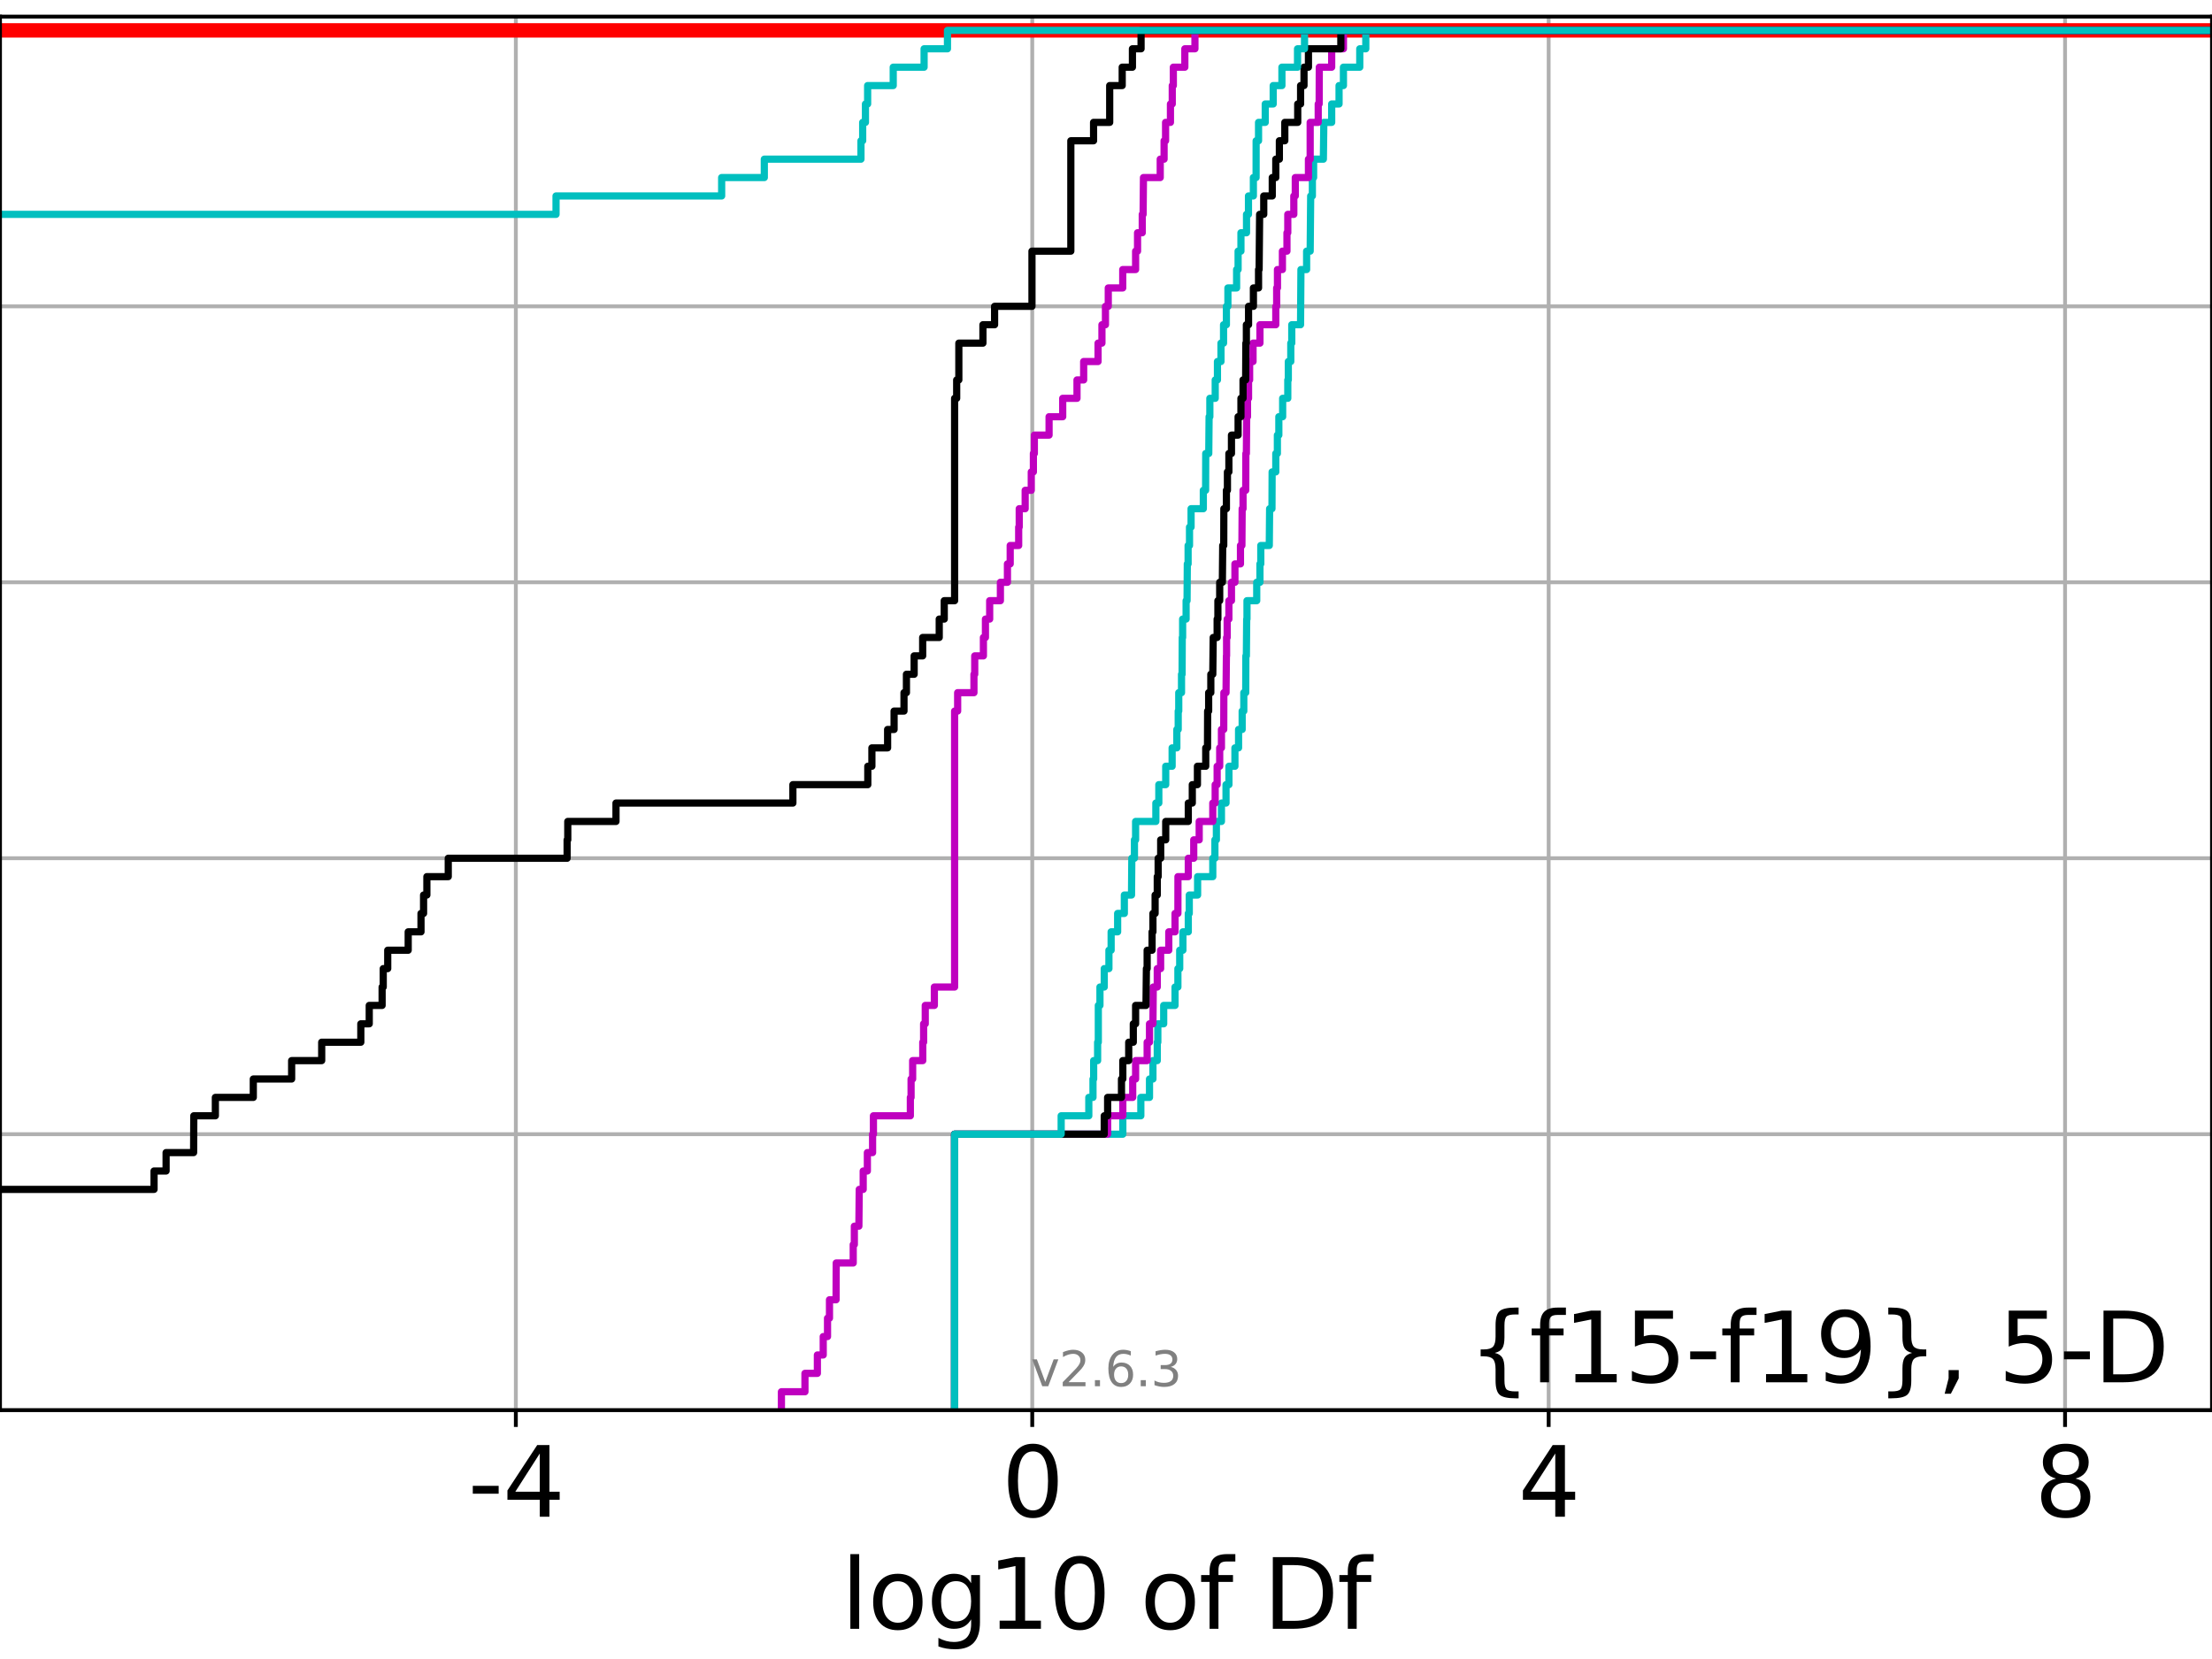 <?xml version="1.0" encoding="utf-8" standalone="no"?>
<!DOCTYPE svg PUBLIC "-//W3C//DTD SVG 1.1//EN"
  "http://www.w3.org/Graphics/SVG/1.1/DTD/svg11.dtd">
<svg xmlns:xlink="http://www.w3.org/1999/xlink" width="460.8pt" height="345.6pt" viewBox="0 0 460.8 345.6" xmlns="http://www.w3.org/2000/svg" version="1.1">
 <defs>
  <style type="text/css">*{stroke-linejoin: round; stroke-linecap: butt}</style>
 </defs>
 <g id="figure_1">
  <g id="patch_1">
   <path d="M 0 345.6 
L 460.8 345.6 
L 460.8 0 
L 0 0 
z
" style="fill: #ffffff"/>
  </g>
  <g id="axes_1">
   <g id="patch_2">
    <path d="M 0 293.76 
L 460.8 293.76 
L 460.8 3.456 
L 0 3.456 
z
" style="fill: #ffffff"/>
   </g>
   <g id="matplotlib.axis_1">
    <g id="xtick_1">
     <g id="line2d_1">
      <path d="M 107.46 293.76 
L 107.46 3.456 
" clip-path="url(#pa3f6be7454)" style="fill: none; stroke: #b0b0b0; stroke-width: 0.8; stroke-linecap: square"/>
     </g>
     <g id="line2d_2">
      <defs>
       <path id="mf97dcda28e" d="M 0 0 
L 0 3.5 
" style="stroke: #000000; stroke-width: 0.8"/>
      </defs>
      <g>
       <use xlink:href="#mf97dcda28e" x="107.46" y="293.76" style="stroke: #000000; stroke-width: 0.8"/>
      </g>
     </g>
     <g id="text_1">
      <!-- -4 -->
      <g transform="translate(97.49 315.957)scale(0.2 -0.2)">
       <defs>
        <path id="DejaVuSans-2d" d="M 313 2009 
L 1997 2009 
L 1997 1497 
L 313 1497 
L 313 2009 
z
" transform="scale(0.016)"/>
        <path id="DejaVuSans-34" d="M 2419 4116 
L 825 1625 
L 2419 1625 
L 2419 4116 
z
M 2253 4666 
L 3047 4666 
L 3047 1625 
L 3713 1625 
L 3713 1100 
L 3047 1100 
L 3047 0 
L 2419 0 
L 2419 1100 
L 313 1100 
L 313 1709 
L 2253 4666 
z
" transform="scale(0.016)"/>
       </defs>
       <use xlink:href="#DejaVuSans-2d"/>
       <use xlink:href="#DejaVuSans-34" x="36.084"/>
      </g>
     </g>
    </g>
    <g id="xtick_2">
     <g id="line2d_3">
      <path d="M 215.037 293.76 
L 215.037 3.456 
" clip-path="url(#pa3f6be7454)" style="fill: none; stroke: #b0b0b0; stroke-width: 0.8; stroke-linecap: square"/>
     </g>
     <g id="line2d_4">
      <g>
       <use xlink:href="#mf97dcda28e" x="215.037" y="293.76" style="stroke: #000000; stroke-width: 0.8"/>
      </g>
     </g>
     <g id="text_2">
      <!-- 0 -->
      <g transform="translate(208.674 315.957)scale(0.2 -0.2)">
       <defs>
        <path id="DejaVuSans-30" d="M 2034 4250 
Q 1547 4250 1301 3770 
Q 1056 3291 1056 2328 
Q 1056 1369 1301 889 
Q 1547 409 2034 409 
Q 2525 409 2770 889 
Q 3016 1369 3016 2328 
Q 3016 3291 2770 3770 
Q 2525 4250 2034 4250 
z
M 2034 4750 
Q 2819 4750 3233 4129 
Q 3647 3509 3647 2328 
Q 3647 1150 3233 529 
Q 2819 -91 2034 -91 
Q 1250 -91 836 529 
Q 422 1150 422 2328 
Q 422 3509 836 4129 
Q 1250 4750 2034 4750 
z
" transform="scale(0.016)"/>
       </defs>
       <use xlink:href="#DejaVuSans-30"/>
      </g>
     </g>
    </g>
    <g id="xtick_3">
     <g id="line2d_5">
      <path d="M 322.614 293.76 
L 322.614 3.456 
" clip-path="url(#pa3f6be7454)" style="fill: none; stroke: #b0b0b0; stroke-width: 0.8; stroke-linecap: square"/>
     </g>
     <g id="line2d_6">
      <g>
       <use xlink:href="#mf97dcda28e" x="322.614" y="293.76" style="stroke: #000000; stroke-width: 0.8"/>
      </g>
     </g>
     <g id="text_3">
      <!-- 4 -->
      <g transform="translate(316.251 315.957)scale(0.2 -0.2)">
       <use xlink:href="#DejaVuSans-34"/>
      </g>
     </g>
    </g>
    <g id="xtick_4">
     <g id="line2d_7">
      <path d="M 430.19 293.76 
L 430.19 3.456 
" clip-path="url(#pa3f6be7454)" style="fill: none; stroke: #b0b0b0; stroke-width: 0.8; stroke-linecap: square"/>
     </g>
     <g id="line2d_8">
      <g>
       <use xlink:href="#mf97dcda28e" x="430.19" y="293.76" style="stroke: #000000; stroke-width: 0.8"/>
      </g>
     </g>
     <g id="text_4">
      <!-- 8 -->
      <g transform="translate(423.828 315.957)scale(0.2 -0.2)">
       <defs>
        <path id="DejaVuSans-38" d="M 2034 2216 
Q 1584 2216 1326 1975 
Q 1069 1734 1069 1313 
Q 1069 891 1326 650 
Q 1584 409 2034 409 
Q 2484 409 2743 651 
Q 3003 894 3003 1313 
Q 3003 1734 2745 1975 
Q 2488 2216 2034 2216 
z
M 1403 2484 
Q 997 2584 770 2862 
Q 544 3141 544 3541 
Q 544 4100 942 4425 
Q 1341 4750 2034 4750 
Q 2731 4750 3128 4425 
Q 3525 4100 3525 3541 
Q 3525 3141 3298 2862 
Q 3072 2584 2669 2484 
Q 3125 2378 3379 2068 
Q 3634 1759 3634 1313 
Q 3634 634 3220 271 
Q 2806 -91 2034 -91 
Q 1263 -91 848 271 
Q 434 634 434 1313 
Q 434 1759 690 2068 
Q 947 2378 1403 2484 
z
M 1172 3481 
Q 1172 3119 1398 2916 
Q 1625 2713 2034 2713 
Q 2441 2713 2670 2916 
Q 2900 3119 2900 3481 
Q 2900 3844 2670 4047 
Q 2441 4250 2034 4250 
Q 1625 4250 1398 4047 
Q 1172 3844 1172 3481 
z
" transform="scale(0.016)"/>
       </defs>
       <use xlink:href="#DejaVuSans-38"/>
      </g>
     </g>
    </g>
    <g id="text_5">
     <!-- log10 of Df -->
     <g transform="translate(175.214 339.313)scale(0.2 -0.2)">
      <defs>
       <path id="DejaVuSans-6c" d="M 603 4863 
L 1178 4863 
L 1178 0 
L 603 0 
L 603 4863 
z
" transform="scale(0.016)"/>
       <path id="DejaVuSans-6f" d="M 1959 3097 
Q 1497 3097 1228 2736 
Q 959 2375 959 1747 
Q 959 1119 1226 758 
Q 1494 397 1959 397 
Q 2419 397 2687 759 
Q 2956 1122 2956 1747 
Q 2956 2369 2687 2733 
Q 2419 3097 1959 3097 
z
M 1959 3584 
Q 2709 3584 3137 3096 
Q 3566 2609 3566 1747 
Q 3566 888 3137 398 
Q 2709 -91 1959 -91 
Q 1206 -91 779 398 
Q 353 888 353 1747 
Q 353 2609 779 3096 
Q 1206 3584 1959 3584 
z
" transform="scale(0.016)"/>
       <path id="DejaVuSans-67" d="M 2906 1791 
Q 2906 2416 2648 2759 
Q 2391 3103 1925 3103 
Q 1463 3103 1205 2759 
Q 947 2416 947 1791 
Q 947 1169 1205 825 
Q 1463 481 1925 481 
Q 2391 481 2648 825 
Q 2906 1169 2906 1791 
z
M 3481 434 
Q 3481 -459 3084 -895 
Q 2688 -1331 1869 -1331 
Q 1566 -1331 1297 -1286 
Q 1028 -1241 775 -1147 
L 775 -588 
Q 1028 -725 1275 -790 
Q 1522 -856 1778 -856 
Q 2344 -856 2625 -561 
Q 2906 -266 2906 331 
L 2906 616 
Q 2728 306 2450 153 
Q 2172 0 1784 0 
Q 1141 0 747 490 
Q 353 981 353 1791 
Q 353 2603 747 3093 
Q 1141 3584 1784 3584 
Q 2172 3584 2450 3431 
Q 2728 3278 2906 2969 
L 2906 3500 
L 3481 3500 
L 3481 434 
z
" transform="scale(0.016)"/>
       <path id="DejaVuSans-31" d="M 794 531 
L 1825 531 
L 1825 4091 
L 703 3866 
L 703 4441 
L 1819 4666 
L 2450 4666 
L 2450 531 
L 3481 531 
L 3481 0 
L 794 0 
L 794 531 
z
" transform="scale(0.016)"/>
       <path id="DejaVuSans-20" transform="scale(0.016)"/>
       <path id="DejaVuSans-66" d="M 2375 4863 
L 2375 4384 
L 1825 4384 
Q 1516 4384 1395 4259 
Q 1275 4134 1275 3809 
L 1275 3500 
L 2222 3500 
L 2222 3053 
L 1275 3053 
L 1275 0 
L 697 0 
L 697 3053 
L 147 3053 
L 147 3500 
L 697 3500 
L 697 3744 
Q 697 4328 969 4595 
Q 1241 4863 1831 4863 
L 2375 4863 
z
" transform="scale(0.016)"/>
       <path id="DejaVuSans-44" d="M 1259 4147 
L 1259 519 
L 2022 519 
Q 2988 519 3436 956 
Q 3884 1394 3884 2338 
Q 3884 3275 3436 3711 
Q 2988 4147 2022 4147 
L 1259 4147 
z
M 628 4666 
L 1925 4666 
Q 3281 4666 3915 4102 
Q 4550 3538 4550 2338 
Q 4550 1131 3912 565 
Q 3275 0 1925 0 
L 628 0 
L 628 4666 
z
" transform="scale(0.016)"/>
      </defs>
      <use xlink:href="#DejaVuSans-6c"/>
      <use xlink:href="#DejaVuSans-6f" x="27.783"/>
      <use xlink:href="#DejaVuSans-67" x="88.965"/>
      <use xlink:href="#DejaVuSans-31" x="152.441"/>
      <use xlink:href="#DejaVuSans-30" x="216.064"/>
      <use xlink:href="#DejaVuSans-20" x="279.688"/>
      <use xlink:href="#DejaVuSans-6f" x="311.475"/>
      <use xlink:href="#DejaVuSans-66" x="372.656"/>
      <use xlink:href="#DejaVuSans-20" x="407.861"/>
      <use xlink:href="#DejaVuSans-44" x="439.648"/>
      <use xlink:href="#DejaVuSans-66" x="516.65"/>
     </g>
    </g>
   </g>
   <g id="matplotlib.axis_2">
    <g id="ytick_1">
     <g id="line2d_9">
      <path d="M 0 293.76 
L 460.8 293.76 
" clip-path="url(#pa3f6be7454)" style="fill: none; stroke: #b0b0b0; stroke-width: 0.8; stroke-linecap: square"/>
     </g>
     <g id="line2d_10">
      <defs>
       <path id="m013d4b2fd3" d="M 0 0 
L -3.5 0 
" style="stroke: #000000; stroke-width: 0.8"/>
      </defs>
      <g>
       <use xlink:href="#m013d4b2fd3" x="0" y="293.76" style="stroke: #000000; stroke-width: 0.8"/>
      </g>
     </g>
    </g>
    <g id="ytick_2">
     <g id="line2d_11">
      <path d="M 0 236.274 
L 460.8 236.274 
" clip-path="url(#pa3f6be7454)" style="fill: none; stroke: #b0b0b0; stroke-width: 0.8; stroke-linecap: square"/>
     </g>
     <g id="line2d_12">
      <g>
       <use xlink:href="#m013d4b2fd3" x="0" y="236.274" style="stroke: #000000; stroke-width: 0.8"/>
      </g>
     </g>
    </g>
    <g id="ytick_3">
     <g id="line2d_13">
      <path d="M 0 178.788 
L 460.8 178.788 
" clip-path="url(#pa3f6be7454)" style="fill: none; stroke: #b0b0b0; stroke-width: 0.8; stroke-linecap: square"/>
     </g>
     <g id="line2d_14">
      <g>
       <use xlink:href="#m013d4b2fd3" x="0" y="178.788" style="stroke: #000000; stroke-width: 0.8"/>
      </g>
     </g>
    </g>
    <g id="ytick_4">
     <g id="line2d_15">
      <path d="M 0 121.302 
L 460.8 121.302 
" clip-path="url(#pa3f6be7454)" style="fill: none; stroke: #b0b0b0; stroke-width: 0.8; stroke-linecap: square"/>
     </g>
     <g id="line2d_16">
      <g>
       <use xlink:href="#m013d4b2fd3" x="0" y="121.302" style="stroke: #000000; stroke-width: 0.8"/>
      </g>
     </g>
    </g>
    <g id="ytick_5">
     <g id="line2d_17">
      <path d="M 0 63.816 
L 460.8 63.816 
" clip-path="url(#pa3f6be7454)" style="fill: none; stroke: #b0b0b0; stroke-width: 0.8; stroke-linecap: square"/>
     </g>
     <g id="line2d_18">
      <g>
       <use xlink:href="#m013d4b2fd3" x="0" y="63.816" style="stroke: #000000; stroke-width: 0.8"/>
      </g>
     </g>
    </g>
    <g id="ytick_6">
     <g id="line2d_19">
      <path d="M 0 6.33 
L 460.8 6.33 
" clip-path="url(#pa3f6be7454)" style="fill: none; stroke: #b0b0b0; stroke-width: 0.8; stroke-linecap: square"/>
     </g>
     <g id="line2d_20">
      <g>
       <use xlink:href="#m013d4b2fd3" x="0" y="6.33" style="stroke: #000000; stroke-width: 0.8"/>
      </g>
     </g>
    </g>
   </g>
   <g id="line2d_21">
    <path d="M -1 6.33 
L 460.8 6.33 
L 460.8 6.33 
" clip-path="url(#pa3f6be7454)" style="fill: none; stroke: #ff0000; stroke-width: 3; stroke-linecap: square"/>
   </g>
   <g id="line2d_22">
    <path d="M 198.863 293.76 
L 198.863 236.274 
L 233.904 236.274 
L 233.904 232.442 
L 237.656 232.442 
L 237.656 228.609 
L 239.462 228.609 
L 239.462 224.777 
L 240.178 224.777 
L 240.178 220.944 
L 241.079 220.944 
L 241.079 217.112 
L 241.197 217.112 
L 241.197 213.28 
L 242.419 213.28 
L 242.419 209.447 
L 244.782 209.447 
L 244.782 205.615 
L 245.378 205.615 
L 245.378 201.782 
L 245.754 201.782 
L 245.754 197.95 
L 246.42 197.95 
L 246.42 194.118 
L 247.543 194.118 
L 247.543 190.285 
L 247.746 190.285 
L 247.746 186.453 
L 249.484 186.453 
L 249.484 182.621 
L 252.645 182.621 
L 252.645 178.788 
L 253.088 178.788 
L 253.088 174.956 
L 253.396 174.956 
L 253.396 171.123 
L 254.449 171.123 
L 254.449 167.291 
L 255.404 167.291 
L 255.404 163.459 
L 256.008 163.459 
L 256.008 159.626 
L 257.259 159.626 
L 257.259 155.794 
L 258.016 155.794 
L 258.016 151.961 
L 258.766 151.961 
L 258.766 148.129 
L 259.107 148.129 
L 259.107 144.297 
L 259.508 144.297 
L 259.535 136.632 
L 259.643 136.632 
L 259.708 128.967 
L 259.771 128.967 
L 259.771 125.135 
L 261.799 125.135 
L 261.799 121.302 
L 262.469 121.302 
L 262.469 117.47 
L 262.646 117.47 
L 262.646 113.637 
L 264.416 113.637 
L 264.484 105.973 
L 264.975 105.973 
L 265.007 98.308 
L 265.771 98.308 
L 265.771 94.475 
L 266.101 94.475 
L 266.101 90.643 
L 266.406 90.643 
L 266.406 86.811 
L 267.2 86.811 
L 267.2 82.978 
L 268.27 82.978 
L 268.27 79.146 
L 268.381 79.146 
L 268.381 75.313 
L 268.895 75.313 
L 268.895 71.481 
L 269.099 71.481 
L 269.099 67.649 
L 270.928 67.649 
L 271.01 56.151 
L 272.194 56.151 
L 272.194 52.319 
L 272.933 52.319 
L 273.039 40.822 
L 273.391 40.822 
L 273.391 36.989 
L 273.648 36.989 
L 273.648 33.157 
L 275.683 33.157 
L 275.78 25.492 
L 277.414 25.492 
L 277.414 21.66 
L 278.95 21.66 
L 278.95 17.827 
L 279.862 17.827 
L 279.862 13.995 
L 283.264 13.995 
L 283.264 10.163 
L 284.52 10.163 
L 284.52 6.33 
L 284.52 6.33 
L 460.8 6.33 
L 460.8 6.33 
" clip-path="url(#pa3f6be7454)" style="fill: none; stroke: #00bfbf; stroke-width: 1.5; stroke-linecap: square"/>
   </g>
   <g id="line2d_23">
    <path d="M 198.863 293.76 
L 198.863 236.274 
L 230.739 236.274 
L 230.739 232.442 
L 233.904 232.442 
L 233.904 228.609 
L 235.962 228.609 
L 235.962 224.777 
L 236.568 224.777 
L 236.568 220.944 
L 238.972 220.944 
L 238.972 217.112 
L 239.462 217.112 
L 239.462 213.28 
L 240.178 213.28 
L 240.246 205.615 
L 241.079 205.615 
L 241.079 201.782 
L 241.782 201.782 
L 241.782 197.95 
L 243.479 197.95 
L 243.479 194.118 
L 244.782 194.118 
L 244.782 190.285 
L 245.378 190.285 
L 245.389 182.621 
L 247.543 182.621 
L 247.543 178.788 
L 248.678 178.788 
L 248.678 174.956 
L 249.815 174.956 
L 249.815 171.123 
L 252.645 171.123 
L 252.645 167.291 
L 253.144 167.291 
L 253.144 163.459 
L 253.552 163.459 
L 253.552 159.626 
L 254.086 159.626 
L 254.086 155.794 
L 254.449 155.794 
L 254.449 151.961 
L 254.928 151.961 
L 254.951 144.297 
L 255.404 144.297 
L 255.482 136.632 
L 255.519 136.632 
L 255.519 132.799 
L 255.644 132.799 
L 255.644 128.967 
L 255.999 128.967 
L 255.999 125.135 
L 256.536 125.135 
L 256.536 121.302 
L 257.259 121.302 
L 257.259 117.47 
L 258.412 117.47 
L 258.412 113.637 
L 258.711 113.637 
L 258.766 105.973 
L 258.948 105.973 
L 258.948 102.14 
L 259.508 102.14 
L 259.535 94.475 
L 259.643 94.475 
L 259.708 86.811 
L 259.878 86.811 
L 259.878 82.978 
L 260.097 82.978 
L 260.097 79.146 
L 260.319 79.146 
L 260.319 75.313 
L 261.031 75.313 
L 261.031 71.481 
L 262.469 71.481 
L 262.469 67.649 
L 265.771 67.649 
L 265.771 63.816 
L 265.953 63.816 
L 265.953 59.984 
L 266.119 59.984 
L 266.119 56.151 
L 267.149 56.151 
L 267.149 52.319 
L 268.097 52.319 
L 268.097 48.487 
L 268.27 48.487 
L 268.27 44.654 
L 269.526 44.654 
L 269.526 40.822 
L 269.832 40.822 
L 269.832 36.989 
L 272.575 36.989 
L 272.575 33.157 
L 272.933 33.157 
L 272.933 25.492 
L 274.609 25.492 
L 274.609 21.66 
L 274.804 21.66 
L 274.832 13.995 
L 277.414 13.995 
L 277.414 10.163 
L 279.862 10.163 
L 279.862 6.33 
L 279.862 6.33 
L 460.8 6.33 
L 460.8 6.33 
" clip-path="url(#pa3f6be7454)" style="fill: none; stroke: #bf00bf; stroke-width: 1.5; stroke-linecap: square"/>
   </g>
   <g id="line2d_24">
    <path d="M 198.863 293.76 
L 198.863 236.274 
L 230.035 236.274 
L 230.035 232.442 
L 230.739 232.442 
L 230.739 228.609 
L 233.625 228.609 
L 233.625 224.777 
L 233.904 224.777 
L 233.904 220.944 
L 235.132 220.944 
L 235.132 217.112 
L 236.089 217.112 
L 236.089 213.28 
L 236.568 213.28 
L 236.568 209.447 
L 238.733 209.447 
L 238.817 201.782 
L 238.972 201.782 
L 238.972 197.95 
L 239.999 197.95 
L 239.999 194.118 
L 240.178 194.118 
L 240.178 190.285 
L 240.632 190.285 
L 240.632 186.453 
L 241.079 186.453 
L 241.079 182.621 
L 241.264 182.621 
L 241.264 178.788 
L 241.793 178.788 
L 241.793 174.956 
L 242.842 174.956 
L 242.842 171.123 
L 247.543 171.123 
L 247.543 167.291 
L 248.378 167.291 
L 248.378 163.459 
L 249.447 163.459 
L 249.447 159.626 
L 251.176 159.626 
L 251.176 155.794 
L 251.545 155.794 
L 251.572 148.129 
L 251.785 148.129 
L 251.785 144.297 
L 252.237 144.297 
L 252.237 140.464 
L 252.645 140.464 
L 252.734 132.799 
L 253.552 132.799 
L 253.552 128.967 
L 253.711 128.967 
L 253.711 125.135 
L 254.086 125.135 
L 254.086 121.302 
L 254.641 121.302 
L 254.714 113.637 
L 254.928 113.637 
L 254.951 105.973 
L 255.482 105.973 
L 255.482 102.14 
L 255.696 102.14 
L 255.696 98.308 
L 255.999 98.308 
L 255.999 94.475 
L 256.536 94.475 
L 256.536 90.643 
L 257.92 90.643 
L 257.92 86.811 
L 258.512 86.811 
L 258.512 82.978 
L 258.948 82.978 
L 258.948 79.146 
L 259.493 79.146 
L 259.535 71.481 
L 259.643 71.481 
L 259.643 67.649 
L 260.097 67.649 
L 260.097 63.816 
L 261.109 63.816 
L 261.109 59.984 
L 262.179 59.984 
L 262.179 56.151 
L 262.297 56.151 
L 262.405 44.654 
L 263.263 44.654 
L 263.263 40.822 
L 265.035 40.822 
L 265.035 36.989 
L 265.771 36.989 
L 265.771 33.157 
L 266.517 33.157 
L 266.517 29.325 
L 267.649 29.325 
L 267.649 25.492 
L 270.34 25.492 
L 270.34 21.66 
L 270.938 21.66 
L 270.938 17.827 
L 271.649 17.827 
L 271.649 13.995 
L 272.575 13.995 
L 272.575 10.163 
L 279.321 10.163 
L 279.321 6.33 
L 279.321 6.33 
L 460.8 6.33 
L 460.8 6.33 
" clip-path="url(#pa3f6be7454)" style="fill: none; stroke: #000000; stroke-width: 1.5; stroke-linecap: square"/>
   </g>
   <g id="line2d_25">
    <path d="M 198.863 293.76 
L 198.863 236.274 
L 221.06 236.274 
L 221.06 232.442 
L 226.819 232.442 
L 226.819 228.609 
L 227.69 228.609 
L 227.69 224.777 
L 227.83 224.777 
L 227.83 220.944 
L 228.654 220.944 
L 228.654 217.112 
L 228.799 217.112 
L 228.801 209.447 
L 229.14 209.447 
L 229.14 205.615 
L 230.035 205.615 
L 230.035 201.782 
L 231.009 201.782 
L 231.009 197.95 
L 231.47 197.95 
L 231.47 194.118 
L 232.826 194.118 
L 232.826 190.285 
L 234.221 190.285 
L 234.221 186.453 
L 235.716 186.453 
L 235.779 178.788 
L 236.325 178.788 
L 236.325 174.956 
L 236.568 174.956 
L 236.568 171.123 
L 240.787 171.123 
L 240.787 167.291 
L 241.404 167.291 
L 241.404 163.459 
L 242.842 163.459 
L 242.842 159.626 
L 244.176 159.626 
L 244.176 155.794 
L 245.157 155.794 
L 245.157 151.961 
L 245.444 151.961 
L 245.444 148.129 
L 245.555 148.129 
L 245.555 144.297 
L 246.132 144.297 
L 246.132 140.464 
L 246.252 140.464 
L 246.285 132.799 
L 246.363 132.799 
L 246.363 128.967 
L 247.088 128.967 
L 247.088 125.135 
L 247.287 125.135 
L 247.339 117.47 
L 247.504 117.47 
L 247.504 113.637 
L 247.796 113.637 
L 247.796 109.805 
L 248.123 109.805 
L 248.123 105.973 
L 250.675 105.973 
L 250.675 102.14 
L 251.152 102.14 
L 251.176 94.475 
L 251.808 94.475 
L 251.877 86.811 
L 252.033 86.811 
L 252.033 82.978 
L 253.153 82.978 
L 253.153 79.146 
L 253.617 79.146 
L 253.617 75.313 
L 254.351 75.313 
L 254.351 71.481 
L 254.888 71.481 
L 254.888 67.649 
L 255.482 67.649 
L 255.482 63.816 
L 255.795 63.816 
L 255.795 59.984 
L 257.609 59.984 
L 257.609 56.151 
L 257.919 56.151 
L 257.919 52.319 
L 258.512 52.319 
L 258.512 48.487 
L 259.673 48.487 
L 259.673 44.654 
L 260.079 44.654 
L 260.079 40.822 
L 261.101 40.822 
L 261.101 36.989 
L 261.668 36.989 
L 261.677 29.325 
L 262.179 29.325 
L 262.179 25.492 
L 263.573 25.492 
L 263.573 21.66 
L 265.232 21.66 
L 265.232 17.827 
L 267.047 17.827 
L 267.047 13.995 
L 270.3 13.995 
L 270.3 10.163 
L 271.757 10.163 
L 271.757 6.33 
L 271.757 6.33 
L 460.8 6.33 
L 460.8 6.33 
" clip-path="url(#pa3f6be7454)" style="fill: none; stroke: #00bfbf; stroke-width: 1.5; stroke-linecap: square"/>
   </g>
   <g id="line2d_26">
    <path d="M 162.784 293.76 
L 162.784 289.928 
L 167.687 289.928 
L 167.687 286.095 
L 170.275 286.095 
L 170.275 282.263 
L 171.493 282.263 
L 171.493 278.43 
L 172.388 278.43 
L 172.388 274.598 
L 172.796 274.598 
L 172.796 270.766 
L 174.167 270.766 
L 174.198 263.101 
L 177.741 263.101 
L 177.741 259.268 
L 177.976 259.268 
L 177.976 255.436 
L 178.92 255.436 
L 178.996 247.771 
L 179.819 247.771 
L 179.819 243.939 
L 180.688 243.939 
L 180.688 240.106 
L 181.776 240.106 
L 181.776 236.274 
L 181.951 236.274 
L 181.951 232.442 
L 189.643 232.442 
L 189.643 228.609 
L 189.794 228.609 
L 189.794 224.777 
L 190.123 224.777 
L 190.123 220.944 
L 192.228 220.944 
L 192.228 217.112 
L 192.405 217.112 
L 192.405 213.28 
L 192.748 213.28 
L 192.748 209.447 
L 194.643 209.447 
L 194.643 205.615 
L 198.863 205.615 
L 198.863 148.129 
L 199.497 148.129 
L 199.497 144.297 
L 202.892 144.297 
L 202.892 140.464 
L 203.053 140.464 
L 203.053 136.632 
L 204.862 136.632 
L 204.862 132.799 
L 205.285 132.799 
L 205.285 128.967 
L 206.168 128.967 
L 206.168 125.135 
L 208.402 125.135 
L 208.402 121.302 
L 209.868 121.302 
L 209.868 117.47 
L 210.444 117.47 
L 210.444 113.637 
L 212.209 113.637 
L 212.209 109.805 
L 212.323 109.805 
L 212.323 105.973 
L 213.563 105.973 
L 213.563 102.14 
L 214.832 102.14 
L 214.832 98.308 
L 215.273 98.308 
L 215.273 94.475 
L 215.474 94.475 
L 215.474 90.643 
L 218.541 90.643 
L 218.541 86.811 
L 221.382 86.811 
L 221.382 82.978 
L 224.359 82.978 
L 224.359 79.146 
L 225.747 79.146 
L 225.747 75.313 
L 228.744 75.313 
L 228.744 71.481 
L 229.555 71.481 
L 229.555 67.649 
L 230.287 67.649 
L 230.287 63.816 
L 230.874 63.816 
L 230.874 59.984 
L 233.887 59.984 
L 233.887 56.151 
L 236.568 56.151 
L 236.568 52.319 
L 236.972 52.319 
L 236.972 48.487 
L 237.953 48.487 
L 237.953 44.654 
L 238.129 44.654 
L 238.205 36.989 
L 241.697 36.989 
L 241.697 33.157 
L 242.502 33.157 
L 242.502 29.325 
L 242.812 29.325 
L 242.812 25.492 
L 243.825 25.492 
L 243.825 21.66 
L 244.204 21.66 
L 244.204 17.827 
L 244.428 17.827 
L 244.428 13.995 
L 246.823 13.995 
L 246.823 10.163 
L 248.928 10.163 
L 248.928 6.33 
L 248.928 6.33 
L 460.8 6.33 
L 460.8 6.33 
" clip-path="url(#pa3f6be7454)" style="fill: none; stroke: #bf00bf; stroke-width: 1.5; stroke-linecap: square"/>
   </g>
   <g id="line2d_27">
    <path d="M -1 247.771 
L 32.091 247.771 
L 32.091 243.939 
L 34.601 243.939 
L 34.601 240.106 
L 40.333 240.106 
L 40.372 232.442 
L 44.864 232.442 
L 44.864 228.609 
L 52.767 228.609 
L 52.767 224.777 
L 60.754 224.777 
L 60.754 220.944 
L 67.016 220.944 
L 67.016 217.112 
L 75.165 217.112 
L 75.165 213.28 
L 76.92 213.28 
L 76.92 209.447 
L 79.601 209.447 
L 79.601 205.615 
L 79.835 205.615 
L 79.835 201.782 
L 80.77 201.782 
L 80.77 197.95 
L 85.035 197.95 
L 85.035 194.118 
L 87.702 194.118 
L 87.702 190.285 
L 88.238 190.285 
L 88.238 186.453 
L 88.926 186.453 
L 88.926 182.621 
L 93.379 182.621 
L 93.379 178.788 
L 118.142 178.788 
L 118.142 174.956 
L 118.279 174.956 
L 118.279 171.123 
L 128.322 171.123 
L 128.322 167.291 
L 165.172 167.291 
L 165.172 163.459 
L 180.78 163.459 
L 180.78 159.626 
L 181.632 159.626 
L 181.632 155.794 
L 184.907 155.794 
L 184.907 151.961 
L 186.256 151.961 
L 186.256 148.129 
L 188.319 148.129 
L 188.319 144.297 
L 188.827 144.297 
L 188.827 140.464 
L 190.434 140.464 
L 190.434 136.632 
L 192.208 136.632 
L 192.208 132.799 
L 195.659 132.799 
L 195.659 128.967 
L 196.704 128.967 
L 196.704 125.135 
L 198.863 125.135 
L 198.863 82.978 
L 199.294 82.978 
L 199.294 79.146 
L 199.744 79.146 
L 199.744 71.481 
L 204.762 71.481 
L 204.762 67.649 
L 207.192 67.649 
L 207.192 63.816 
L 214.978 63.816 
L 214.978 52.319 
L 223.074 52.319 
L 223.074 29.325 
L 227.81 29.325 
L 227.81 25.492 
L 231.17 25.492 
L 231.17 17.827 
L 233.776 17.827 
L 233.776 13.995 
L 235.906 13.995 
L 235.906 10.163 
L 237.706 10.163 
L 237.706 6.33 
L 237.706 6.33 
L 460.8 6.33 
L 460.8 6.33 
" clip-path="url(#pa3f6be7454)" style="fill: none; stroke: #000000; stroke-width: 1.5; stroke-linecap: square"/>
   </g>
   <g id="line2d_28">
    <path d="M -1 44.654 
L 115.831 44.654 
L 115.831 40.822 
L 150.334 40.822 
L 150.334 36.989 
L 159.22 36.989 
L 159.22 33.157 
L 179.355 33.157 
L 179.355 29.325 
L 179.712 29.325 
L 179.712 25.492 
L 180.29 25.492 
L 180.29 21.66 
L 180.744 21.66 
L 180.744 17.827 
L 186.076 17.827 
L 186.076 13.995 
L 192.507 13.995 
L 192.507 10.163 
L 197.374 10.163 
L 197.374 6.33 
L 197.374 6.33 
L 460.8 6.33 
L 460.8 6.33 
" clip-path="url(#pa3f6be7454)" style="fill: none; stroke: #00bfbf; stroke-width: 1.5; stroke-linecap: square"/>
   </g>
   <g id="patch_3">
    <path d="M 0 293.76 
L 0 3.456 
" style="fill: none; stroke: #000000; stroke-width: 0.8; stroke-linejoin: miter; stroke-linecap: square"/>
   </g>
   <g id="patch_4">
    <path d="M 460.8 293.76 
L 460.8 3.456 
" style="fill: none; stroke: #000000; stroke-width: 0.8; stroke-linejoin: miter; stroke-linecap: square"/>
   </g>
   <g id="patch_5">
    <path d="M 0 293.76 
L 460.8 293.76 
" style="fill: none; stroke: #000000; stroke-width: 0.8; stroke-linejoin: miter; stroke-linecap: square"/>
   </g>
   <g id="patch_6">
    <path d="M 0 3.456 
L 460.8 3.456 
" style="fill: none; stroke: #000000; stroke-width: 0.8; stroke-linejoin: miter; stroke-linecap: square"/>
   </g>
   <g id="text_6">
    <!-- {f15-f19}, 5-D -->
    <g transform="translate(305.884 287.954)scale(0.2 -0.2)">
     <defs>
      <path id="DejaVuSans-7b" d="M 3272 -594 
L 3272 -1044 
L 3078 -1044 
Q 2300 -1044 2036 -812 
Q 1772 -581 1772 109 
L 1772 856 
Q 1772 1328 1603 1509 
Q 1434 1691 991 1691 
L 800 1691 
L 800 2138 
L 991 2138 
Q 1438 2138 1605 2317 
Q 1772 2497 1772 2963 
L 1772 3713 
Q 1772 4403 2036 4633 
Q 2300 4863 3078 4863 
L 3272 4863 
L 3272 4416 
L 3059 4416 
Q 2619 4416 2484 4278 
Q 2350 4141 2350 3700 
L 2350 2925 
Q 2350 2434 2208 2212 
Q 2066 1991 1722 1913 
Q 2069 1828 2209 1606 
Q 2350 1384 2350 897 
L 2350 122 
Q 2350 -319 2484 -456 
Q 2619 -594 3059 -594 
L 3272 -594 
z
" transform="scale(0.016)"/>
      <path id="DejaVuSans-35" d="M 691 4666 
L 3169 4666 
L 3169 4134 
L 1269 4134 
L 1269 2991 
Q 1406 3038 1543 3061 
Q 1681 3084 1819 3084 
Q 2600 3084 3056 2656 
Q 3513 2228 3513 1497 
Q 3513 744 3044 326 
Q 2575 -91 1722 -91 
Q 1428 -91 1123 -41 
Q 819 9 494 109 
L 494 744 
Q 775 591 1075 516 
Q 1375 441 1709 441 
Q 2250 441 2565 725 
Q 2881 1009 2881 1497 
Q 2881 1984 2565 2268 
Q 2250 2553 1709 2553 
Q 1456 2553 1204 2497 
Q 953 2441 691 2322 
L 691 4666 
z
" transform="scale(0.016)"/>
      <path id="DejaVuSans-39" d="M 703 97 
L 703 672 
Q 941 559 1184 500 
Q 1428 441 1663 441 
Q 2288 441 2617 861 
Q 2947 1281 2994 2138 
Q 2813 1869 2534 1725 
Q 2256 1581 1919 1581 
Q 1219 1581 811 2004 
Q 403 2428 403 3163 
Q 403 3881 828 4315 
Q 1253 4750 1959 4750 
Q 2769 4750 3195 4129 
Q 3622 3509 3622 2328 
Q 3622 1225 3098 567 
Q 2575 -91 1691 -91 
Q 1453 -91 1209 -44 
Q 966 3 703 97 
z
M 1959 2075 
Q 2384 2075 2632 2365 
Q 2881 2656 2881 3163 
Q 2881 3666 2632 3958 
Q 2384 4250 1959 4250 
Q 1534 4250 1286 3958 
Q 1038 3666 1038 3163 
Q 1038 2656 1286 2365 
Q 1534 2075 1959 2075 
z
" transform="scale(0.016)"/>
      <path id="DejaVuSans-7d" d="M 800 -594 
L 1019 -594 
Q 1456 -594 1589 -459 
Q 1722 -325 1722 122 
L 1722 897 
Q 1722 1384 1862 1606 
Q 2003 1828 2350 1913 
Q 2003 1991 1862 2212 
Q 1722 2434 1722 2925 
L 1722 3700 
Q 1722 4144 1589 4280 
Q 1456 4416 1019 4416 
L 800 4416 
L 800 4863 
L 997 4863 
Q 1775 4863 2036 4633 
Q 2297 4403 2297 3713 
L 2297 2963 
Q 2297 2497 2465 2317 
Q 2634 2138 3078 2138 
L 3272 2138 
L 3272 1691 
L 3078 1691 
Q 2634 1691 2465 1509 
Q 2297 1328 2297 856 
L 2297 109 
Q 2297 -581 2036 -812 
Q 1775 -1044 997 -1044 
L 800 -1044 
L 800 -594 
z
" transform="scale(0.016)"/>
      <path id="DejaVuSans-2c" d="M 750 794 
L 1409 794 
L 1409 256 
L 897 -744 
L 494 -744 
L 750 256 
L 750 794 
z
" transform="scale(0.016)"/>
     </defs>
     <use xlink:href="#DejaVuSans-7b"/>
     <use xlink:href="#DejaVuSans-66" x="63.623"/>
     <use xlink:href="#DejaVuSans-31" x="98.828"/>
     <use xlink:href="#DejaVuSans-35" x="162.451"/>
     <use xlink:href="#DejaVuSans-2d" x="226.074"/>
     <use xlink:href="#DejaVuSans-66" x="262.158"/>
     <use xlink:href="#DejaVuSans-31" x="297.363"/>
     <use xlink:href="#DejaVuSans-39" x="360.986"/>
     <use xlink:href="#DejaVuSans-7d" x="424.609"/>
     <use xlink:href="#DejaVuSans-2c" x="488.232"/>
     <use xlink:href="#DejaVuSans-20" x="520.02"/>
     <use xlink:href="#DejaVuSans-35" x="551.807"/>
     <use xlink:href="#DejaVuSans-2d" x="615.43"/>
     <use xlink:href="#DejaVuSans-44" x="651.514"/>
    </g>
   </g>
   <g id="text_7">
    <!-- v2.6.3 -->
    <g style="fill: #808080" transform="translate(214.719 288.777)scale(0.1 -0.1)">
     <defs>
      <path id="DejaVuSans-76" d="M 191 3500 
L 800 3500 
L 1894 563 
L 2988 3500 
L 3597 3500 
L 2284 0 
L 1503 0 
L 191 3500 
z
" transform="scale(0.016)"/>
      <path id="DejaVuSans-32" d="M 1228 531 
L 3431 531 
L 3431 0 
L 469 0 
L 469 531 
Q 828 903 1448 1529 
Q 2069 2156 2228 2338 
Q 2531 2678 2651 2914 
Q 2772 3150 2772 3378 
Q 2772 3750 2511 3984 
Q 2250 4219 1831 4219 
Q 1534 4219 1204 4116 
Q 875 4013 500 3803 
L 500 4441 
Q 881 4594 1212 4672 
Q 1544 4750 1819 4750 
Q 2544 4750 2975 4387 
Q 3406 4025 3406 3419 
Q 3406 3131 3298 2873 
Q 3191 2616 2906 2266 
Q 2828 2175 2409 1742 
Q 1991 1309 1228 531 
z
" transform="scale(0.016)"/>
      <path id="DejaVuSans-2e" d="M 684 794 
L 1344 794 
L 1344 0 
L 684 0 
L 684 794 
z
" transform="scale(0.016)"/>
      <path id="DejaVuSans-36" d="M 2113 2584 
Q 1688 2584 1439 2293 
Q 1191 2003 1191 1497 
Q 1191 994 1439 701 
Q 1688 409 2113 409 
Q 2538 409 2786 701 
Q 3034 994 3034 1497 
Q 3034 2003 2786 2293 
Q 2538 2584 2113 2584 
z
M 3366 4563 
L 3366 3988 
Q 3128 4100 2886 4159 
Q 2644 4219 2406 4219 
Q 1781 4219 1451 3797 
Q 1122 3375 1075 2522 
Q 1259 2794 1537 2939 
Q 1816 3084 2150 3084 
Q 2853 3084 3261 2657 
Q 3669 2231 3669 1497 
Q 3669 778 3244 343 
Q 2819 -91 2113 -91 
Q 1303 -91 875 529 
Q 447 1150 447 2328 
Q 447 3434 972 4092 
Q 1497 4750 2381 4750 
Q 2619 4750 2861 4703 
Q 3103 4656 3366 4563 
z
" transform="scale(0.016)"/>
      <path id="DejaVuSans-33" d="M 2597 2516 
Q 3050 2419 3304 2112 
Q 3559 1806 3559 1356 
Q 3559 666 3084 287 
Q 2609 -91 1734 -91 
Q 1441 -91 1130 -33 
Q 819 25 488 141 
L 488 750 
Q 750 597 1062 519 
Q 1375 441 1716 441 
Q 2309 441 2620 675 
Q 2931 909 2931 1356 
Q 2931 1769 2642 2001 
Q 2353 2234 1838 2234 
L 1294 2234 
L 1294 2753 
L 1863 2753 
Q 2328 2753 2575 2939 
Q 2822 3125 2822 3475 
Q 2822 3834 2567 4026 
Q 2313 4219 1838 4219 
Q 1578 4219 1281 4162 
Q 984 4106 628 3988 
L 628 4550 
Q 988 4650 1302 4700 
Q 1616 4750 1894 4750 
Q 2613 4750 3031 4423 
Q 3450 4097 3450 3541 
Q 3450 3153 3228 2886 
Q 3006 2619 2597 2516 
z
" transform="scale(0.016)"/>
     </defs>
     <use xlink:href="#DejaVuSans-76"/>
     <use xlink:href="#DejaVuSans-32" x="59.18"/>
     <use xlink:href="#DejaVuSans-2e" x="122.803"/>
     <use xlink:href="#DejaVuSans-36" x="154.59"/>
     <use xlink:href="#DejaVuSans-2e" x="218.213"/>
     <use xlink:href="#DejaVuSans-33" x="250"/>
    </g>
   </g>
  </g>
 </g>
 <defs>
  <clipPath id="pa3f6be7454">
   <rect x="0" y="3.456" width="460.8" height="290.304"/>
  </clipPath>
 </defs>
</svg>
